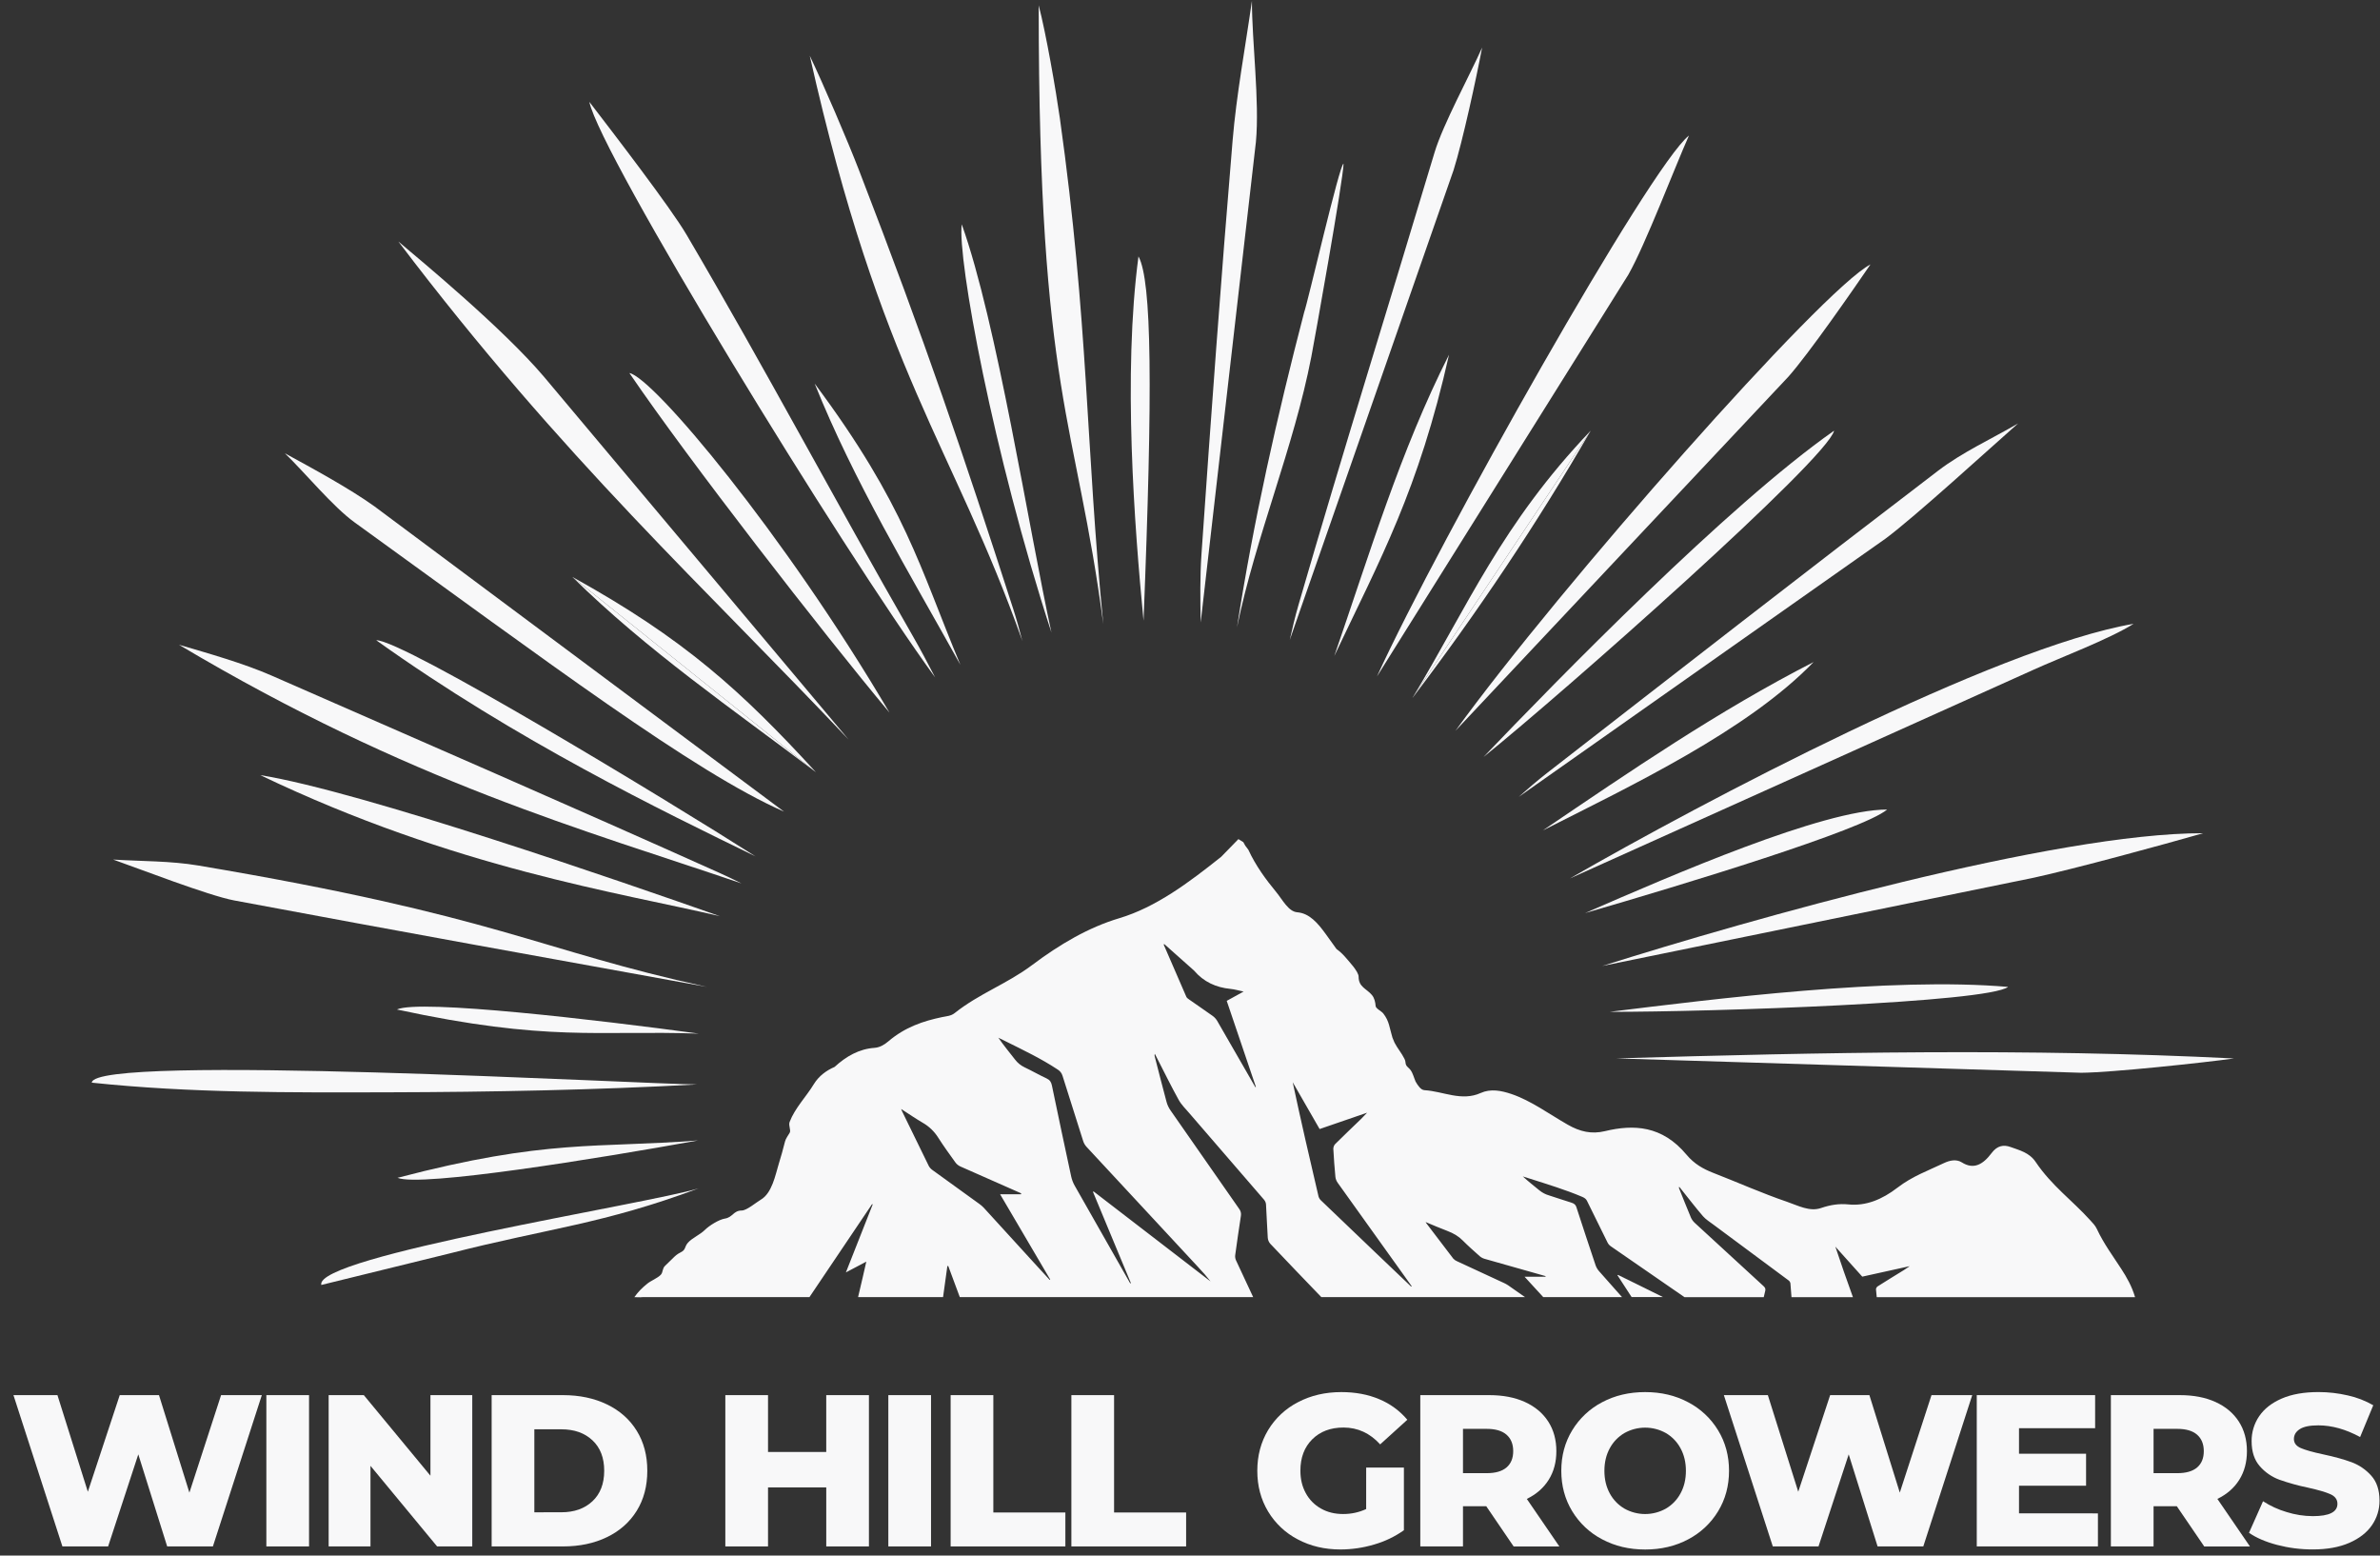 <svg width="176" height="115" viewBox="0 0 176 115" fill="none" xmlns="http://www.w3.org/2000/svg">
<rect x="0" y="0" width="176" height="115" fill="#333333" stroke="none"/>
<g clip-path="url(#clip0_508:2416)">
<path d="M64.257 103.141V114.326H61.101V109.963H56.795V114.326H53.638V103.141H56.795V107.343H61.1V103.141H64.257Z" fill="#F8F8F9"/>
<path d="M65.692 103.141H68.849V114.326H65.692V103.141Z" fill="#F8F8F9"/>
<path d="M70.299 103.141H73.457V111.817H78.784V114.326H70.299V103.141Z" fill="#F8F8F9"/>
<path d="M79.228 103.141H82.385V111.817H87.713V114.326H79.228V103.141Z" fill="#F8F8F9"/>
<path d="M19.362 103.141L15.744 114.326H12.363L10.227 107.519L7.995 114.326H4.615L0.995 103.141H4.248L6.496 110.284L8.855 103.141H11.757L14.006 110.349L16.349 103.141H19.362Z" fill="#F8F8F9"/>
<path d="M19.697 103.141H22.854V114.326H19.697V103.141Z" fill="#F8F8F9"/>
<path d="M34.924 103.141V114.326H32.324L27.397 108.368V114.326H24.304V103.141H26.904L31.831 109.098V103.141H34.924Z" fill="#F8F8F9"/>
<path d="M36.357 103.141H41.635C42.857 103.141 43.941 103.37 44.887 103.827C45.834 104.285 46.567 104.935 47.087 105.777C47.608 106.619 47.869 107.604 47.868 108.733C47.868 109.862 47.608 110.848 47.087 111.69C46.566 112.531 45.833 113.181 44.887 113.639C43.941 114.097 42.857 114.326 41.635 114.326H36.357V103.141ZM41.507 111.801C42.464 111.801 43.232 111.53 43.811 110.986C44.39 110.443 44.68 109.692 44.681 108.734C44.681 107.776 44.392 107.025 43.813 106.482C43.234 105.938 42.466 105.666 41.509 105.667H39.514V111.803L41.507 111.801Z" fill="#F8F8F9"/>
<path d="M101.028 108.495H103.818V113.129C103.149 113.602 102.405 113.959 101.618 114.184C100.811 114.425 99.973 114.549 99.131 114.551C97.961 114.551 96.909 114.304 95.974 113.808C95.063 113.336 94.301 112.62 93.773 111.739C93.242 110.854 92.976 109.853 92.977 108.734C92.977 107.616 93.243 106.615 93.773 105.73C94.305 104.847 95.073 104.13 95.99 103.661C96.936 103.164 98.004 102.916 99.192 102.916C100.234 102.916 101.169 103.092 101.997 103.443C102.8 103.775 103.511 104.296 104.072 104.961L102.063 106.782C101.308 105.952 100.404 105.536 99.352 105.536C98.396 105.536 97.625 105.826 97.04 106.407C96.455 106.988 96.163 107.764 96.164 108.734C96.164 109.353 96.297 109.904 96.563 110.389C96.82 110.865 97.207 111.258 97.679 111.523C98.157 111.795 98.704 111.931 99.321 111.93C99.91 111.934 100.492 111.809 101.027 111.563L101.028 108.495Z" fill="#F8F8F9"/>
<path d="M109.908 111.355H108.187V114.326H105.03V103.141H110.133C111.143 103.141 112.02 103.309 112.764 103.646C113.508 103.984 114.082 104.463 114.486 105.085C114.89 105.708 115.092 106.441 115.092 107.282C115.092 108.092 114.903 108.797 114.526 109.399C114.149 110.001 113.609 110.472 112.907 110.813L115.315 114.329H111.935L109.908 111.355ZM111.407 106.066C111.078 105.778 110.589 105.634 109.94 105.634H108.187V108.91H109.94C110.589 108.91 111.077 108.769 111.407 108.487C111.736 108.205 111.901 107.803 111.901 107.28C111.901 106.759 111.736 106.354 111.407 106.066Z" fill="#F8F8F9"/>
<path d="M118.478 113.8C117.563 113.324 116.797 112.604 116.262 111.721C115.725 110.836 115.457 109.84 115.457 108.732C115.457 107.624 115.725 106.628 116.262 105.744C116.797 104.861 117.563 104.142 118.478 103.665C119.417 103.166 120.477 102.916 121.659 102.916C122.841 102.916 123.901 103.166 124.839 103.667C125.754 104.144 126.521 104.863 127.056 105.747C127.592 106.631 127.861 107.627 127.861 108.734C127.861 109.842 127.593 110.838 127.056 111.723C126.521 112.607 125.754 113.326 124.839 113.803C123.899 114.303 122.839 114.554 121.659 114.554C120.48 114.554 119.419 114.302 118.478 113.8ZM123.189 111.531C123.647 111.264 124.022 110.875 124.273 110.407C124.539 109.923 124.672 109.366 124.672 108.737C124.672 108.109 124.539 107.552 124.273 107.067C124.022 106.6 123.647 106.21 123.189 105.943C122.721 105.681 122.194 105.544 121.658 105.544C121.122 105.544 120.595 105.681 120.128 105.943C119.67 106.21 119.294 106.6 119.043 107.067C118.778 107.553 118.645 108.109 118.645 108.737C118.645 109.365 118.778 109.922 119.043 110.407C119.294 110.875 119.669 111.264 120.128 111.531C120.595 111.793 121.122 111.931 121.658 111.931C122.194 111.931 122.721 111.793 123.189 111.531Z" fill="#F8F8F9"/>
<path d="M145.846 103.141L142.227 114.326H138.847L136.711 107.52L134.478 114.326H131.098L127.479 103.141H130.732L132.98 110.283L135.339 103.141H138.241L140.489 110.347L142.833 103.141H145.846Z" fill="#F8F8F9"/>
<path d="M155.141 111.882V114.326H146.181V103.141H154.934V105.586H149.305V107.471H154.264V109.836H149.305V111.881L155.141 111.882Z" fill="#F8F8F9"/>
<path d="M160.975 111.355H159.255V114.326H156.098V103.141H161.201C162.211 103.141 163.088 103.309 163.832 103.646C164.576 103.984 165.15 104.463 165.554 105.085C165.958 105.708 166.16 106.441 166.16 107.282C166.16 108.092 165.971 108.797 165.594 109.399C165.217 110.001 164.677 110.472 163.975 110.813L166.383 114.329H163.003L160.975 111.355ZM162.475 106.066C162.145 105.778 161.656 105.634 161.007 105.634H159.255V108.91H161.009C161.657 108.91 162.146 108.769 162.476 108.487C162.805 108.205 162.97 107.803 162.97 107.28C162.969 106.759 162.804 106.354 162.475 106.066Z" fill="#F8F8F9"/>
<path d="M168.389 114.213C167.539 113.988 166.847 113.69 166.314 113.318L167.351 110.985C167.889 111.333 168.475 111.602 169.089 111.783C169.719 111.982 170.374 112.084 171.034 112.087C172.246 112.087 172.852 111.784 172.852 111.176C172.852 110.857 172.679 110.62 172.334 110.465C171.988 110.311 171.433 110.148 170.667 109.978C169.954 109.832 169.25 109.637 168.563 109.395C168.003 109.19 167.504 108.846 167.112 108.396C166.708 107.938 166.506 107.32 166.506 106.541C166.5 105.883 166.696 105.239 167.067 104.696C167.441 104.147 167.996 103.713 168.733 103.394C169.47 103.074 170.376 102.914 171.451 102.914C172.181 102.914 172.909 102.997 173.62 103.162C174.28 103.307 174.915 103.552 175.502 103.889L174.529 106.238C173.466 105.662 172.435 105.375 171.436 105.375C170.809 105.375 170.352 105.468 170.065 105.656C169.777 105.843 169.634 106.085 169.634 106.383C169.634 106.682 169.804 106.906 170.144 107.054C170.484 107.201 171.032 107.356 171.786 107.517C172.637 107.698 173.341 107.893 173.899 108.1C174.456 108.307 174.954 108.648 175.35 109.091C175.759 109.544 175.963 110.159 175.964 110.937C175.969 111.588 175.773 112.224 175.403 112.759C175.029 113.302 174.471 113.736 173.729 114.061C172.987 114.386 172.083 114.549 171.019 114.548C170.131 114.55 169.248 114.437 168.389 114.213Z" fill="#F8F8F9"/>
<path d="M75.594 47.352C75.594 47.352 75.594 47.35 75.594 47.35V47.352Z" fill="#F8F8F9"/>
<path d="M119.52 78.246C119.524 78.387 119.523 78.317 119.52 78.246V78.246Z" fill="#F8F8F9"/>
<path d="M119.52 78.246L153.904 79.309C156.157 79.293 162.949 78.563 165.201 78.252C149.976 77.486 134.727 77.799 119.52 78.246Z" fill="#F8F8F9"/>
<path d="M119.517 78.246C119.517 78.175 119.513 78.104 119.517 78.246V78.246Z" fill="#F8F8F9"/>
<path d="M76.811 0.395C77.078 0.345 76.543 0.445 76.811 0.395V0.395Z" fill="#F8F8F9"/>
<path d="M81.583 46.098C81.517 46.103 81.453 46.11 81.583 46.098V46.098Z" fill="#F8F8F9"/>
<path d="M81.583 46.096C80.286 32.922 80.508 23.931 78.377 8.742C78.086 6.683 77.347 2.429 76.811 0.396C76.811 29.241 79.581 30.93 81.581 46.097L81.583 46.096Z" fill="#F8F8F9"/>
<path d="M81.583 46.095C81.708 46.082 81.645 46.091 81.583 46.095V46.095Z" fill="#F8F8F9"/>
<path d="M75.594 47.35C75.593 47.351 75.593 47.352 75.594 47.353C75.724 47.309 75.659 47.328 75.594 47.35Z" fill="#F8F8F9"/>
<path d="M75.594 47.352V47.35C75.526 47.371 75.462 47.392 75.594 47.352Z" fill="#F8F8F9"/>
<path d="M75.593 47.35C75.393 46.576 75.181 45.806 74.936 45.046C71.161 33.345 68.476 25.413 63.505 12.539C62.694 10.437 60.866 6.17 59.882 4.123C65.161 27.578 70.466 32.909 75.592 47.35L75.593 47.35Z" fill="#F8F8F9"/>
<path d="M69.153 50.082C69.246 50.034 69.198 50.059 69.153 50.082V50.082Z" fill="#F8F8F9"/>
<path d="M69.153 50.084C69.107 50.109 69.063 50.137 69.153 50.084V50.084Z" fill="#F8F8F9"/>
<path d="M69.153 50.081C68.617 49.047 68.074 48.017 67.494 47.009C61.618 36.784 56.744 27.516 50.767 17.348C49.578 15.325 45.319 9.794 43.581 7.529C44.407 11.454 62.162 40.477 69.154 50.083L69.153 50.081Z" fill="#F8F8F9"/>
<path d="M120.421 20.296C121.691 18.056 123.842 12.381 124.898 10.02C122.033 12.268 106.487 39.83 101.823 50.015L120.421 20.296Z" fill="#F8F8F9"/>
<path d="M118.484 71.414L150.412 64.885C153.501 64.211 159.88 62.468 162.926 61.598C151.974 61.58 129.487 67.937 118.484 71.414Z" fill="#F8F8F9"/>
<path d="M162.926 61.598C162.938 61.638 162.95 61.678 162.926 61.598V61.598Z" fill="#F8F8F9"/>
<path d="M109.6 3.518L109.631 3.527L109.6 3.518Z" fill="#F8F8F9"/>
<path d="M109.599 3.518L109.543 3.502L109.599 3.518Z" fill="#F8F8F9"/>
<path d="M95.38 47.312C95.319 47.292 95.26 47.273 95.38 47.312V47.312Z" fill="#F8F8F9"/>
<path d="M96.019 44.734C95.772 45.583 95.57 46.444 95.377 47.309L107.491 12.577C108.164 10.441 109.184 5.735 109.601 3.518C108.717 5.515 106.707 9.194 106.084 11.274C102.554 23.046 99.446 32.93 96.019 44.734Z" fill="#F8F8F9"/>
<path d="M95.379 47.309C95.497 47.347 95.435 47.327 95.379 47.309V47.309Z" fill="#F8F8F9"/>
<path d="M109.631 3.527L109.652 3.534L109.631 3.527Z" fill="#F8F8F9"/>
<path d="M132.26 27.839C133.765 26.14 137.027 21.439 138.32 19.549C134.748 21.398 115.408 43.297 107.631 54.025L132.26 27.839Z" fill="#F8F8F9"/>
<path d="M52.263 72.959C39.675 70.208 36.931 67.736 14.658 63.986C12.605 63.64 10.467 63.679 8.368 63.547C10.205 64.19 15.421 66.214 17.315 66.568C30.124 68.964 39.438 70.633 52.263 72.959Z" fill="#F8F8F9"/>
<path d="M53.236 64.547C42.091 59.541 31.27 54.847 20.08 49.944C18.015 49.039 15.416 48.306 13.235 47.666C30.312 57.833 43.284 61.373 54.835 65.311C54.306 65.046 53.774 64.789 53.236 64.547Z" fill="#F8F8F9"/>
<path d="M92.579 0.064L92.623 0.068L92.579 0.064Z" fill="#F8F8F9"/>
<path d="M88.792 46.02C88.879 46.029 88.836 46.024 88.792 46.02V46.02Z" fill="#F8F8F9"/>
<path d="M92.874 10.492C93.154 7.506 92.579 3.078 92.579 0.064C92.092 3.511 91.439 6.944 91.149 10.406C90.297 20.58 89.552 30.765 88.85 40.951C88.734 42.637 88.759 44.327 88.79 46.021L92.874 10.492Z" fill="#F8F8F9"/>
<path d="M88.792 46.021C88.749 46.016 88.705 46.012 88.792 46.021V46.021Z" fill="#F8F8F9"/>
<path d="M116.095 64.942L150.387 49.51C152.325 48.628 155.959 47.262 157.778 46.119C147.545 47.868 125.838 59.324 116.095 64.942Z" fill="#F8F8F9"/>
<path d="M116.093 64.943C116.072 64.894 116.047 64.846 116.093 64.943V64.943Z" fill="#F8F8F9"/>
<path d="M116.095 64.941C116.141 65.038 116.118 64.99 116.095 64.941V64.941Z" fill="#F8F8F9"/>
<path d="M40.226 27.852C37.177 24.263 31.191 19.321 29.459 17.855C41.621 33.916 52.322 43.623 62.748 54.671L40.226 27.852Z" fill="#F8F8F9"/>
<path d="M21.067 33.513L21.084 33.488L21.067 33.513Z" fill="#F8F8F9"/>
<path d="M21.052 33.535L21.067 33.512L21.052 33.535Z" fill="#F8F8F9"/>
<path d="M26.213 38.613C40.514 48.945 51.328 57.086 57.977 60.002L27.692 37.436C25.842 36.107 23.082 34.612 21.067 33.512C22.518 34.907 24.605 37.45 26.213 38.613Z" fill="#F8F8F9"/>
<path d="M21.043 33.546L21.048 33.539L21.043 33.546Z" fill="#F8F8F9"/>
<path d="M114.402 57.149C113.682 57.711 112.992 58.306 112.31 58.912L139.42 39.83C141.631 38.191 147.165 33.127 149.239 31.303C147.257 32.459 145.128 33.423 143.317 34.804C133.632 42.192 124.019 49.674 114.402 57.149Z" fill="#F8F8F9"/>
<path d="M6.787 80.04C14.094 80.81 21.421 80.771 28.764 80.753C36.344 80.734 43.975 80.584 51.547 80.172C47.668 80.16 6.909 77.864 6.787 80.04Z" fill="#F8F8F9"/>
<path d="M33.285 92.657C40.631 90.78 44.557 90.506 51.665 87.852C47.958 88.998 23.229 92.88 23.76 94.996" fill="#F8F8F9"/>
<path d="M91.476 46.38C92.86 39.654 95.672 33.103 96.975 26.361C97.18 25.306 99.353 13.197 99.353 12.102C99.076 12.079 96.71 22.366 96.443 23.083C94.444 30.762 92.686 38.557 91.476 46.38Z" fill="#F8F8F9"/>
<path d="M91.476 46.381C91.633 46.411 91.554 46.395 91.476 46.381V46.381Z" fill="#F8F8F9"/>
<path d="M91.476 46.382C91.397 46.364 91.321 46.351 91.476 46.382V46.382Z" fill="#F8F8F9"/>
<path d="M71.021 49.151C71.091 49.12 71.056 49.135 71.021 49.151V49.151Z" fill="#F8F8F9"/>
<path d="M71.022 49.152C70.984 49.167 70.952 49.183 71.022 49.152V49.152Z" fill="#F8F8F9"/>
<path d="M60.242 28.354C63.158 35.614 67.229 42.32 71.02 49.15C68.008 41.936 66.956 37.36 60.242 28.354Z" fill="#F8F8F9"/>
<path d="M117.631 31.84L104.445 51.608C109.24 45.296 113.662 38.721 117.631 31.84Z" fill="#F8F8F9"/>
<path d="M117.631 31.84C111.038 38.753 108.546 44.812 104.445 51.608L117.631 31.84Z" fill="#F8F8F9"/>
<path d="M139.553 59.848C134.813 59.848 123.692 64.681 117.219 67.501C124.548 65.376 137.748 61.369 139.553 59.848Z" fill="#F8F8F9"/>
<path d="M51.677 76.414C44.26 75.407 31.033 73.852 29.353 74.631C40.515 77.04 44.206 76.157 51.677 76.414Z" fill="#F8F8F9"/>
<path d="M51.623 84.312C44.257 85.645 31.111 87.778 29.398 87.075C40.445 84.177 44.171 84.898 51.623 84.312Z" fill="#F8F8F9"/>
<path d="M84.562 45.882C84.488 45.88 84.413 45.882 84.562 45.882V45.882Z" fill="#F8F8F9"/>
<path d="M84.564 45.878C84.71 45.876 84.638 45.877 84.564 45.878V45.878Z" fill="#F8F8F9"/>
<path d="M84.564 45.88C85.251 28.759 85.181 20.762 84.19 18.957C83.029 27.675 83.891 38.924 84.563 45.88H84.564Z" fill="#F8F8F9"/>
<path d="M148.498 72.962C139.806 72.207 126.735 73.856 119.029 74.804C126.596 74.814 146.949 74.119 148.498 72.962Z" fill="#F8F8F9"/>
<path d="M134.113 48.945C127.085 52.542 120.586 56.991 114.084 61.399C120.626 58.084 129.206 54.026 134.113 48.945Z" fill="#F8F8F9"/>
<path d="M19.247 57.303C33.642 64.205 45.888 65.999 53.238 67.734C46.109 65.226 26.756 58.513 19.247 57.303Z" fill="#F8F8F9"/>
<path d="M60.334 57.085L42.327 42.654C47.815 48.07 54.193 52.446 60.334 57.085Z" fill="#F8F8F9"/>
<path d="M60.334 57.085C54.833 51.082 50.571 47.209 42.327 42.654L60.334 57.085Z" fill="#F8F8F9"/>
<path d="M98.671 48.495C102.079 41.308 104.896 36.261 107.155 26.223C103.553 33.332 101.268 40.976 98.671 48.495Z" fill="#F8F8F9"/>
<path d="M98.671 48.496C98.643 48.484 98.616 48.473 98.671 48.496V48.496Z" fill="#F8F8F9"/>
<path d="M98.671 48.496C98.726 48.519 98.698 48.508 98.671 48.496V48.496Z" fill="#F8F8F9"/>
<path d="M27.822 47.332C38.212 54.764 48.996 59.961 55.868 63.309C49.384 59.174 29.811 47.312 27.822 47.332Z" fill="#F8F8F9"/>
<path d="M77.755 46.767C76.047 38.949 73.728 23.869 71.121 16.584C70.785 19.07 73.439 33.548 77.755 46.767Z" fill="#F8F8F9"/>
<path d="M77.756 46.766C77.697 46.779 77.638 46.793 77.756 46.766V46.766Z" fill="#F8F8F9"/>
<path d="M77.755 46.765C77.873 46.739 77.814 46.752 77.755 46.765V46.765Z" fill="#F8F8F9"/>
<path d="M135.631 31.84C127.748 37.36 115.162 50.256 109.708 55.961C115.657 51.175 135.125 33.952 135.631 31.84Z" fill="#F8F8F9"/>
<path d="M46.543 27.578C50.936 34.029 60.807 46.739 65.779 52.685C57.977 39.438 48.304 27.906 46.543 27.578Z" fill="#F8F8F9"/>
<path d="M65.779 52.688C65.728 52.724 65.68 52.759 65.779 52.688V52.688Z" fill="#F8F8F9"/>
<path d="M65.779 52.686C65.877 52.614 65.827 52.65 65.779 52.686V52.686Z" fill="#F8F8F9"/>
<path d="M119.605 94.271L120.657 95.891H122.976L119.654 94.254L119.605 94.271Z" fill="#F8F8F9"/>
<path d="M156.869 93.811C156.249 92.851 155.579 91.961 155.063 90.858C154.941 90.594 154.74 90.4 154.562 90.202C153.238 88.737 151.726 87.668 150.537 85.903C150.065 85.203 149.336 85.037 148.676 84.796C148.155 84.606 147.685 84.705 147.286 85.235C146.635 86.102 145.953 86.487 145.069 85.931C144.667 85.678 144.177 85.783 143.739 85.993C142.585 86.543 141.406 86.963 140.314 87.805C139.188 88.672 137.982 89.177 136.676 89.041C136.003 88.972 135.342 89.075 134.669 89.307C133.822 89.599 132.968 89.127 132.148 88.847C130.308 88.22 128.497 87.41 126.67 86.7C125.964 86.425 125.286 86.048 124.723 85.372C122.918 83.205 120.813 83.113 118.688 83.624C117.691 83.864 116.838 83.663 115.94 83.15C114.558 82.363 113.227 81.372 111.766 80.878C111.002 80.62 110.223 80.475 109.493 80.805C108.077 81.443 106.726 80.679 105.343 80.596C105.063 80.579 104.857 80.258 104.68 79.956L104.597 79.739C104.466 79.395 104.411 79.165 104.138 78.925C103.854 78.677 104.006 78.576 103.858 78.275C103.64 77.838 103.338 77.498 103.124 77.08C103.073 76.95 103.02 76.822 102.965 76.697C102.965 76.694 102.965 76.692 102.965 76.69C102.758 76.021 102.741 75.491 102.295 74.927C102.152 74.746 101.741 74.565 101.727 74.373C101.705 74.092 101.641 73.783 101.451 73.558C101.049 73.082 100.469 72.973 100.469 72.209C100.469 71.815 99.72 71.039 99.45 70.719C99.266 70.51 99.059 70.323 98.834 70.16C98.568 69.785 98.301 69.414 98.034 69.047C97.444 68.234 96.827 67.515 95.927 67.443C95.279 67.391 94.847 66.523 94.376 65.949C93.617 65.027 92.879 64.038 92.314 62.821L92.084 62.513L91.944 62.26L91.579 62.035L90.306 63.342C87.907 65.253 85.478 67.073 82.774 67.881C80.495 68.561 78.367 69.812 76.318 71.35C74.463 72.743 72.418 73.446 70.586 74.904C70.32 75.115 69.977 75.129 69.665 75.194C68.277 75.484 66.926 75.934 65.693 76.986C65.387 77.248 65.047 77.439 64.671 77.466C63.534 77.545 62.577 78.089 61.717 78.877C61.1 79.144 60.549 79.551 60.183 80.15C59.613 81.087 58.788 81.913 58.394 82.94C58.288 83.215 58.51 83.547 58.398 83.743C58.28 83.949 58.108 84.165 58.05 84.396C57.911 84.958 57.753 85.509 57.583 86.063C57.333 86.887 57.089 88.207 56.263 88.69C55.932 88.883 55.219 89.492 54.852 89.492C54.235 89.492 54.19 89.998 53.601 90.09C53.163 90.16 52.438 90.613 52.125 90.927C51.772 91.281 51.166 91.53 50.865 91.882C50.599 92.192 50.733 92.388 50.339 92.583C50.072 92.715 49.937 92.84 49.725 93.053C49.547 93.231 49.365 93.404 49.184 93.578C48.967 93.784 49.039 94.04 48.874 94.232L48.86 94.247C48.644 94.481 48.113 94.697 47.879 94.891C47.477 95.217 47.216 95.471 46.911 95.896C47.102 95.896 47.31 95.921 47.5 95.896H59.857L64.49 89.019L64.536 89.043C63.883 90.699 63.23 92.354 62.554 94.068L64.063 93.272C63.966 93.697 63.885 94.059 63.801 94.418C63.686 94.911 63.571 95.403 63.454 95.896H69.739C69.845 95.127 69.951 94.367 70.056 93.606L70.12 93.588C70.401 94.351 70.687 95.114 70.977 95.896H92.672C92.248 94.984 91.817 94.076 91.396 93.162C91.345 93.043 91.327 92.912 91.344 92.784C91.476 91.818 91.615 90.854 91.763 89.891C91.78 89.8 91.777 89.707 91.755 89.617C91.734 89.528 91.693 89.444 91.637 89.371C89.939 86.946 88.246 84.518 86.557 82.087C86.425 81.897 86.326 81.686 86.265 81.462C85.962 80.342 85.679 79.214 85.389 78.09C85.371 78.031 85.375 77.967 85.4 77.91C85.457 78.022 85.513 78.13 85.569 78.239C86.095 79.263 86.602 80.298 87.159 81.305C87.359 81.668 87.67 81.972 87.944 82.29C89.787 84.425 91.631 86.56 93.475 88.693C93.558 88.791 93.609 88.911 93.621 89.038C93.671 89.862 93.697 90.687 93.751 91.511C93.764 91.673 93.829 91.826 93.935 91.948C95.188 93.269 96.447 94.584 97.712 95.894H112.772L111.53 95.024C111.43 94.956 111.323 94.898 111.213 94.848C110.06 94.314 108.907 93.779 107.754 93.246C107.647 93.203 107.552 93.137 107.473 93.053C106.806 92.187 106.148 91.318 105.489 90.45C105.473 90.43 105.463 90.409 105.424 90.345C105.994 90.579 106.497 90.803 107.024 90.999C107.495 91.175 107.865 91.402 108.159 91.699C108.562 92.103 109 92.493 109.44 92.882C109.545 92.969 109.666 93.032 109.797 93.067C111.23 93.479 112.666 93.886 114.105 94.288L114.299 94.344C114.294 94.358 114.289 94.372 114.285 94.387H112.74C113.203 94.892 113.664 95.394 114.122 95.894H119.948C119.383 95.257 118.818 94.62 118.255 93.983C118.142 93.857 118.054 93.71 117.997 93.551C117.513 92.113 117.038 90.674 116.57 89.233C116.518 89.073 116.42 88.974 116.178 88.902C115.627 88.738 115.098 88.543 114.551 88.375C114.293 88.301 114.053 88.176 113.844 88.007C113.431 87.67 113.003 87.332 112.61 86.972L113.147 87.141C114.453 87.558 115.772 87.959 116.994 88.477C117.178 88.555 117.291 88.64 117.356 88.775C117.858 89.807 118.366 90.837 118.881 91.867C118.939 91.977 119.023 92.072 119.126 92.141C120.937 93.394 122.75 94.646 124.566 95.897H130.429C130.467 95.737 130.505 95.577 130.542 95.417C130.572 95.288 130.531 95.189 130.415 95.083C128.717 93.529 127.024 91.973 125.335 90.414C125.211 90.302 125.111 90.166 125.043 90.013C124.741 89.295 124.457 88.573 124.167 87.853C124.158 87.834 124.155 87.814 124.157 87.793C124.159 87.773 124.166 87.754 124.179 87.737C124.235 87.808 124.291 87.878 124.347 87.948C124.874 88.605 125.38 89.268 125.937 89.916C126.138 90.148 126.448 90.343 126.722 90.547C128.565 91.916 130.409 93.283 132.253 94.65C132.329 94.702 132.382 94.781 132.4 94.871C132.432 95.213 132.456 95.555 132.48 95.897H137.023C136.574 94.656 136.138 93.413 135.723 92.162C136.384 92.899 137.045 93.635 137.714 94.381L141.224 93.606C141.046 93.726 140.919 93.816 140.784 93.9C140.144 94.297 139.498 94.687 138.866 95.091C138.826 95.115 138.792 95.149 138.768 95.189C138.744 95.229 138.73 95.274 138.728 95.321C138.743 95.513 138.762 95.705 138.784 95.897H157.887C157.649 95.092 157.272 94.43 156.869 93.811ZM77.627 94.624C77.232 94.193 76.836 93.762 76.441 93.331C75.21 91.982 73.978 90.633 72.746 89.284C72.65 89.183 72.544 89.091 72.429 89.01C71.276 88.176 70.121 87.347 68.97 86.511C68.854 86.434 68.758 86.331 68.689 86.21C68.022 84.861 67.364 83.504 66.705 82.149C66.69 82.119 66.68 82.086 66.64 81.986C67.21 82.352 67.713 82.7 68.24 83.007C68.702 83.272 69.092 83.646 69.375 84.097C69.778 84.729 70.217 85.334 70.656 85.944C70.749 86.069 70.872 86.168 71.013 86.233C72.446 86.873 73.885 87.503 75.321 88.136L75.516 88.222C75.511 88.244 75.506 88.267 75.501 88.289H73.956L77.664 94.597L77.627 94.624ZM88.625 93.701C88.941 94.031 89.241 94.376 89.522 94.736L80.873 88.084L80.824 88.112C81.758 90.36 82.693 92.608 83.628 94.856L83.58 94.879C83.423 94.603 83.266 94.328 83.11 94.052C81.896 91.92 80.683 89.787 79.472 87.653C79.353 87.443 79.266 87.215 79.214 86.979C78.73 84.736 78.255 82.492 77.787 80.245C77.735 79.994 77.637 79.84 77.394 79.727C76.844 79.472 76.315 79.165 75.768 78.906C75.49 78.774 75.247 78.577 75.061 78.332C74.648 77.801 74.22 77.283 73.827 76.718C74.006 76.806 74.185 76.893 74.364 76.981C75.669 77.632 76.988 78.257 78.21 79.066C78.385 79.17 78.515 79.336 78.573 79.531C79.075 81.14 79.583 82.746 80.098 84.35C80.148 84.509 80.232 84.655 80.343 84.778C83.101 87.755 85.862 90.729 88.626 93.699L88.625 93.701ZM92.831 80.372L92.038 78.992C91.361 77.815 90.688 76.636 90.005 75.463C89.919 75.32 89.805 75.198 89.669 75.101C89.098 74.693 88.516 74.3 87.942 73.897C87.86 73.841 87.764 73.773 87.727 73.687C87.166 72.403 86.61 71.116 86.053 69.83L86.097 69.794L88.278 71.734C88.285 71.74 88.293 71.746 88.299 71.753C89.006 72.586 89.917 73.003 90.991 73.108C91.294 73.138 91.592 73.228 91.964 73.305L90.716 73.993C91.435 76.114 92.154 78.233 92.872 80.352L92.831 80.372ZM104.355 95.118C103.434 94.239 102.513 93.36 101.592 92.482C100.291 91.239 98.991 89.995 97.692 88.751C97.604 88.671 97.539 88.569 97.505 88.455C96.847 85.648 96.197 82.841 95.595 80.008L97.585 83.469L101.096 82.261C100.917 82.447 100.791 82.588 100.656 82.719C100.016 83.337 99.369 83.95 98.738 84.577C98.648 84.674 98.599 84.802 98.599 84.935C98.636 85.629 98.688 86.32 98.753 87.011C98.772 87.166 98.83 87.314 98.922 87.442C100.684 89.912 102.45 92.38 104.221 94.845C104.277 94.927 104.337 95.014 104.395 95.094L104.355 95.118Z" fill="#F8F8F9"/>
</g>
<defs>
<clipPath id="clip0_508:2416">
<rect width="174.968" height="114.493" fill="white" transform="translate(0.995 0.059)"/>
</clipPath>
</defs>
</svg>
